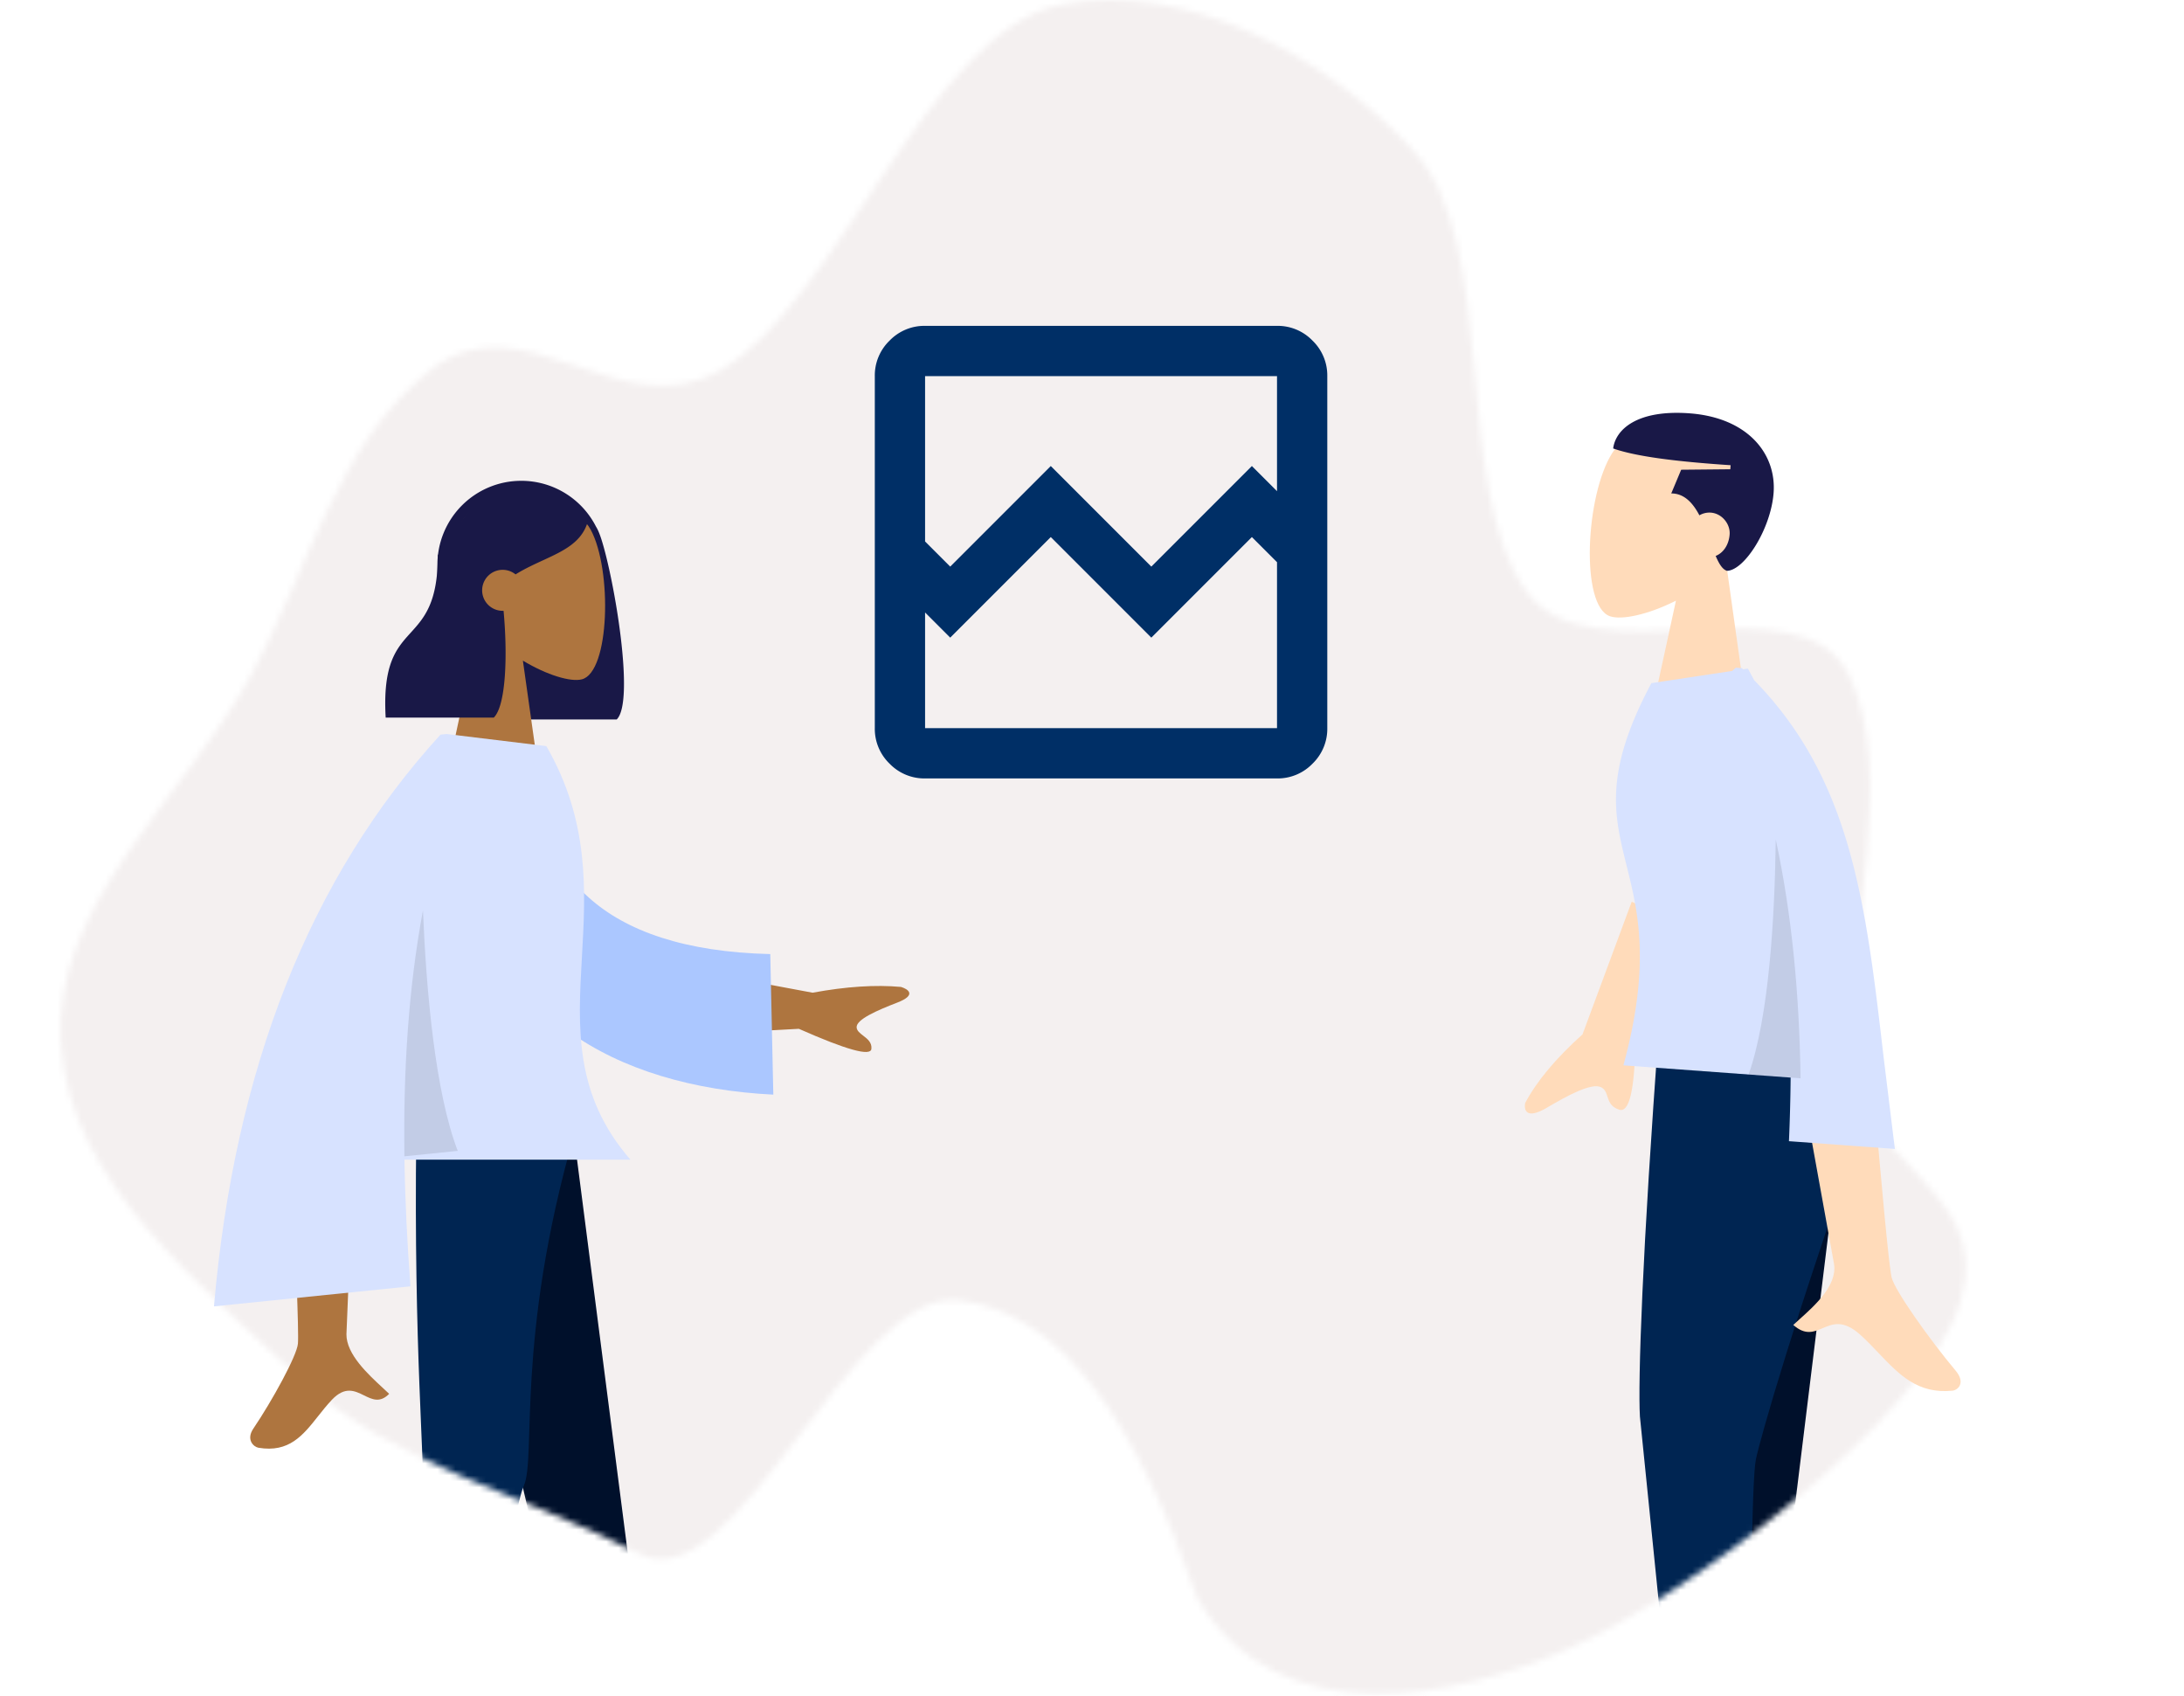 <svg xmlns="http://www.w3.org/2000/svg" width="362" height="281" fill="none"><style>.B{fill-rule:evenodd}.C{fill:#191847}</style><mask id="A" maskUnits="userSpaceOnUse" x="10" y="0" width="316" height="281" mask-type="alpha"><path d="M175.997.737c20.838-3.946 43.722 8.51 58.155 24.08C248.703 40.513 240.481 80.631 253 98c10.753 14.918 45.49-2.617 53.5 13.944 7.765 16.054-.008 43.401 0 61.242.009 19.967 24.068 23.142 18.5 42.314-5.719 19.691-45.818 49.127-64.5 57.5-19.288 8.645-48.5 14.5-62-8-10-29-22.147-47.323-39.5-49.5-17.731-2.224-37.159 50.286-53 42-17.763-9.291-41.472-15.088-56.054-28.858-16.727-15.796-38.21-32.483-39.857-55.456-1.66-23.159 20.345-40.887 31.492-61.242C51.093 94.576 55.788 73.5 71.364 61.298c15.347-12.023 31.267 9.764 48.136 0C138.806 50.124 154.091 4.885 175.997.737Z" fill="#c4c4c4" class="B"/></mask><g mask="url(#A)"><path fill="#f4f0f0" d="M-8-113h452v409H-8z"/><path d="m73 188 16 68.5 10.96 51.459h10.617L95.107 188H73Z" fill="#00102b" class="B"/><path d="M69 188c-.462 35.594 1.485 55.008 1 58.242s-1.22 23.806-15.39 61.717h11c18.039-36.369 19.109-56.942 21.21-61.717s-1.417-24.19 8.347-58.242H69z" fill="#002552" class="B"/><path d="m307.01 172.222-9.32 75.882-6.712 55.903-11.176 1.775-4.009-128.602 31.217-4.958Z" fill="#00102b" class="B"/><path d="M310.071 182.775c-12.705 35.685-18.313 55.634-19.024 59.039s-.994 26.628-.847 69.667l-11.001-4.046-7.381-72.693c-.335-5.538.363-27.294 3.195-64.862l35.058 12.895z" fill="#002552" class="B"/></g><g filter="url(#B)"><path d="M153.333 125a8.02 8.02 0 0 1-5.885-2.448 8.02 8.02 0 0 1-2.448-5.885V58.333a8.02 8.02 0 0 1 2.448-5.885A8.02 8.02 0 0 1 153.333 50h58.334a8.02 8.02 0 0 1 5.885 2.448A8.02 8.02 0 0 1 220 58.333v58.334a8.02 8.02 0 0 1-2.448 5.885 8.02 8.02 0 0 1-5.885 2.448h-58.334zm4.167-35.104 16.667-16.667 16.666 16.667L207.5 73.229l4.167 4.167V58.333h-58.334V85.73l4.167 4.167zm-4.167 26.771h58.334v-27.5L207.5 85l-16.667 16.667L174.167 85 157.5 101.667l-4.167-4.167v19.167zm0 0v-27.5V97.5 58.333v58.334z" fill="#002f66"/></g><g class="B"><path d="M86.4 79.678a13.9 13.9 0 0 0-13.898 13.898v11.736c0 6.962 5.12 12.729 11.8 13.741l.009.171h17.913c3.046-2.976-.397-23.164-2.543-29.854-.304-.947-.598-1.627-.887-2.09A13.896 13.896 0 0 0 86.4 79.678z" class="C"/><path d="M86.67 109.478c4 2.411 7.93 3.576 9.774 3.1 4.626-1.192 5.052-18.116 1.472-24.788s-21.98-9.58-22.908 3.64c-.322 4.587 1.605 8.682 4.45 12.023l-5.103 23.787H89.18l-2.51-17.762z" fill="#ae753f"/><path d="m73.047 91.507 1.26-1.206-.02-.48s4.652-9.526 11.805-9.526c7.147 0 9.407 3.323 11.328 6.147l.005.008c-1.004 3.448-4.033 4.843-7.458 6.42-1.475.68-3.023 1.392-4.514 2.318a3.397 3.397 0 1 0-1.986 6.032c.682 7.337.409 15.715-1.627 17.704H63.927c-.514-8.934 1.797-11.483 4.159-14.087 2.222-2.451 4.489-4.95 4.489-12.865l.471-.465z" class="C"/><path d="M49.382 222.673c.338-4.075-2.292-53.721-2.292-53.721l12.69-5.016-2.357 57.178c-.026 3.301 3.59 6.637 6.044 8.899l1.037.968c-1.527 1.559-2.812.926-4.168.257-1.53-.755-3.15-1.554-5.307.715-.833.876-1.577 1.816-2.304 2.734-2.51 3.171-4.817 6.085-9.88 5.231-.802-.135-2.101-1.333-.854-3.173 3.106-4.584 7.225-12.08 7.39-14.072zm85.307-58.165-24.385-4.555.664 11.706 21.444-1.167c7.882 3.488 11.89 4.599 12.023 3.332.113-1.068-.652-1.654-1.356-2.194-.548-.42-1.06-.813-1.093-1.383-.074-1.303 3.389-2.809 6.735-4.099s1.727-2.265.614-2.597c-4.226-.386-9.108-.067-14.646.957z" fill="#ae753f"/><path d="m79.625 124.317 9.16 2.006c-.195 17.992 10.63 31.111 38.889 31.785l.505 23.291c-26.32-1.283-47.805-13.817-49.092-38.638-.333-6.425-.377-13.063.538-18.444Z" fill="#abc7ff"/><path d="M35.465 216.488c3.425-39.521 15.942-71.103 37.55-94.747l1.02-.104.034-.003.01.009 16.475 1.999c7.183 12.427 6.525 23.963 5.903 34.89-.674 11.809-1.306 22.907 8.043 33.649H67.04c.106 6.833.454 13.826.992 20.985l-32.566 3.322Z" fill="#d7e2ff"/><path d="M67.031 191.622c-.196-14.273.67-27.845 3.073-40.764.561 13.497 2.035 30.16 5.767 39.862l-8.84.902Z" fill="#000" fill-opacity=".1"/><path d="M277.79 99.54c-4.561 2.301-8.946 3.252-10.923 2.588-4.958-1.666-4.076-20.091.364-27.056s24.77-8.653 24.732 5.787c-.014 5.011-2.444 9.307-5.818 12.71l3.682 26.259-16.192-1.185 4.155-19.103z" fill="#ffdbba"/><path d="M286.85 77.093c-9.348-.618-15.821-1.485-19.467-2.775.401-3.138 3.953-6.46 12.636-5.824 9.66.707 14.432 6.689 13.958 13.17-.434 5.92-4.792 12.852-7.73 12.932-.743-.22-1.322-1.173-1.872-2.468 1.244-.493 2.185-1.802 2.315-3.574.124-1.703-1.265-3.467-3.128-3.603a3.267 3.267 0 0 0-1.884.447c-1.081-2.051-2.508-3.629-4.666-3.626l1.644-3.93 8.145-.078.049-.671Z" class="C"/><path d="M313.538 211.686c-.984-4.359-5.161-57.036-5.161-57.036l-15.425-6.148 11.049 61.013c.51 3.515-3.193 6.835-5.704 9.086l-1.06.965c1.994 1.757 3.39 1.164 4.863.539 1.663-.706 3.423-1.453 6.249 1.099 1.092.985 2.09 2.033 3.065 3.057 3.369 3.536 6.464 6.784 12.202 6.198.91-.093 2.24-1.285.528-3.323-4.263-5.077-10.124-13.32-10.606-15.45zm-51.234-40.276 8.151-21.976 14.234 6.322-13.624 16.769c-.12 8.1-1.008 11.891-2.664 11.373-1.397-.437-1.695-1.345-1.969-2.181-.214-.652-.413-1.26-1.107-1.568-1.583-.703-5.428 1.353-8.936 3.422s-3.808.278-3.591-.787c1.917-3.609 5.085-7.401 9.506-11.374z" fill="#ffdbba"/><path d="m288.917 110.915-.205-.193-1.004-.073-.598.539-13.39 2.019c-7.934 14.888-6.196 21.867-4.119 30.208 1.889 7.589 4.06 16.305-.517 33.13l27.716 2.029a300.436 300.436 0 0 1-.281 10.541l17.558 1.285-1.873-15.263c-2.961-25.497-5.337-45.957-21.46-62.429a92.766 92.766 0 0 0-1.035-1.913l-.792.12z" fill="#d7e2ff"/><path d="M298.446 178.695c-.205-13.893-1.421-27.074-4.112-39.577-.172 13.147-1.142 29.402-4.499 38.946l8.611.631Z" fill="#000" fill-opacity=".1"/></g><defs><filter id="B" x="141" y="50" width="83" height="83" filterUnits="userSpaceOnUse" color-interpolation-filters="sRGB"><feFlood flood-opacity="0" result="A"/><feColorMatrix in="SourceAlpha" values="0 0 0 0 0 0 0 0 0 0 0 0 0 0 0 0 0 0 127 0" result="B"/><feOffset dy="4"/><feGaussianBlur stdDeviation="2"/><feComposite in2="B" operator="out"/><feColorMatrix values="0 0 0 0 0 0 0 0 0 0 0 0 0 0 0 0 0 0 0.25 0"/><feBlend in2="A"/><feBlend in="SourceGraphic"/></filter></defs></svg>